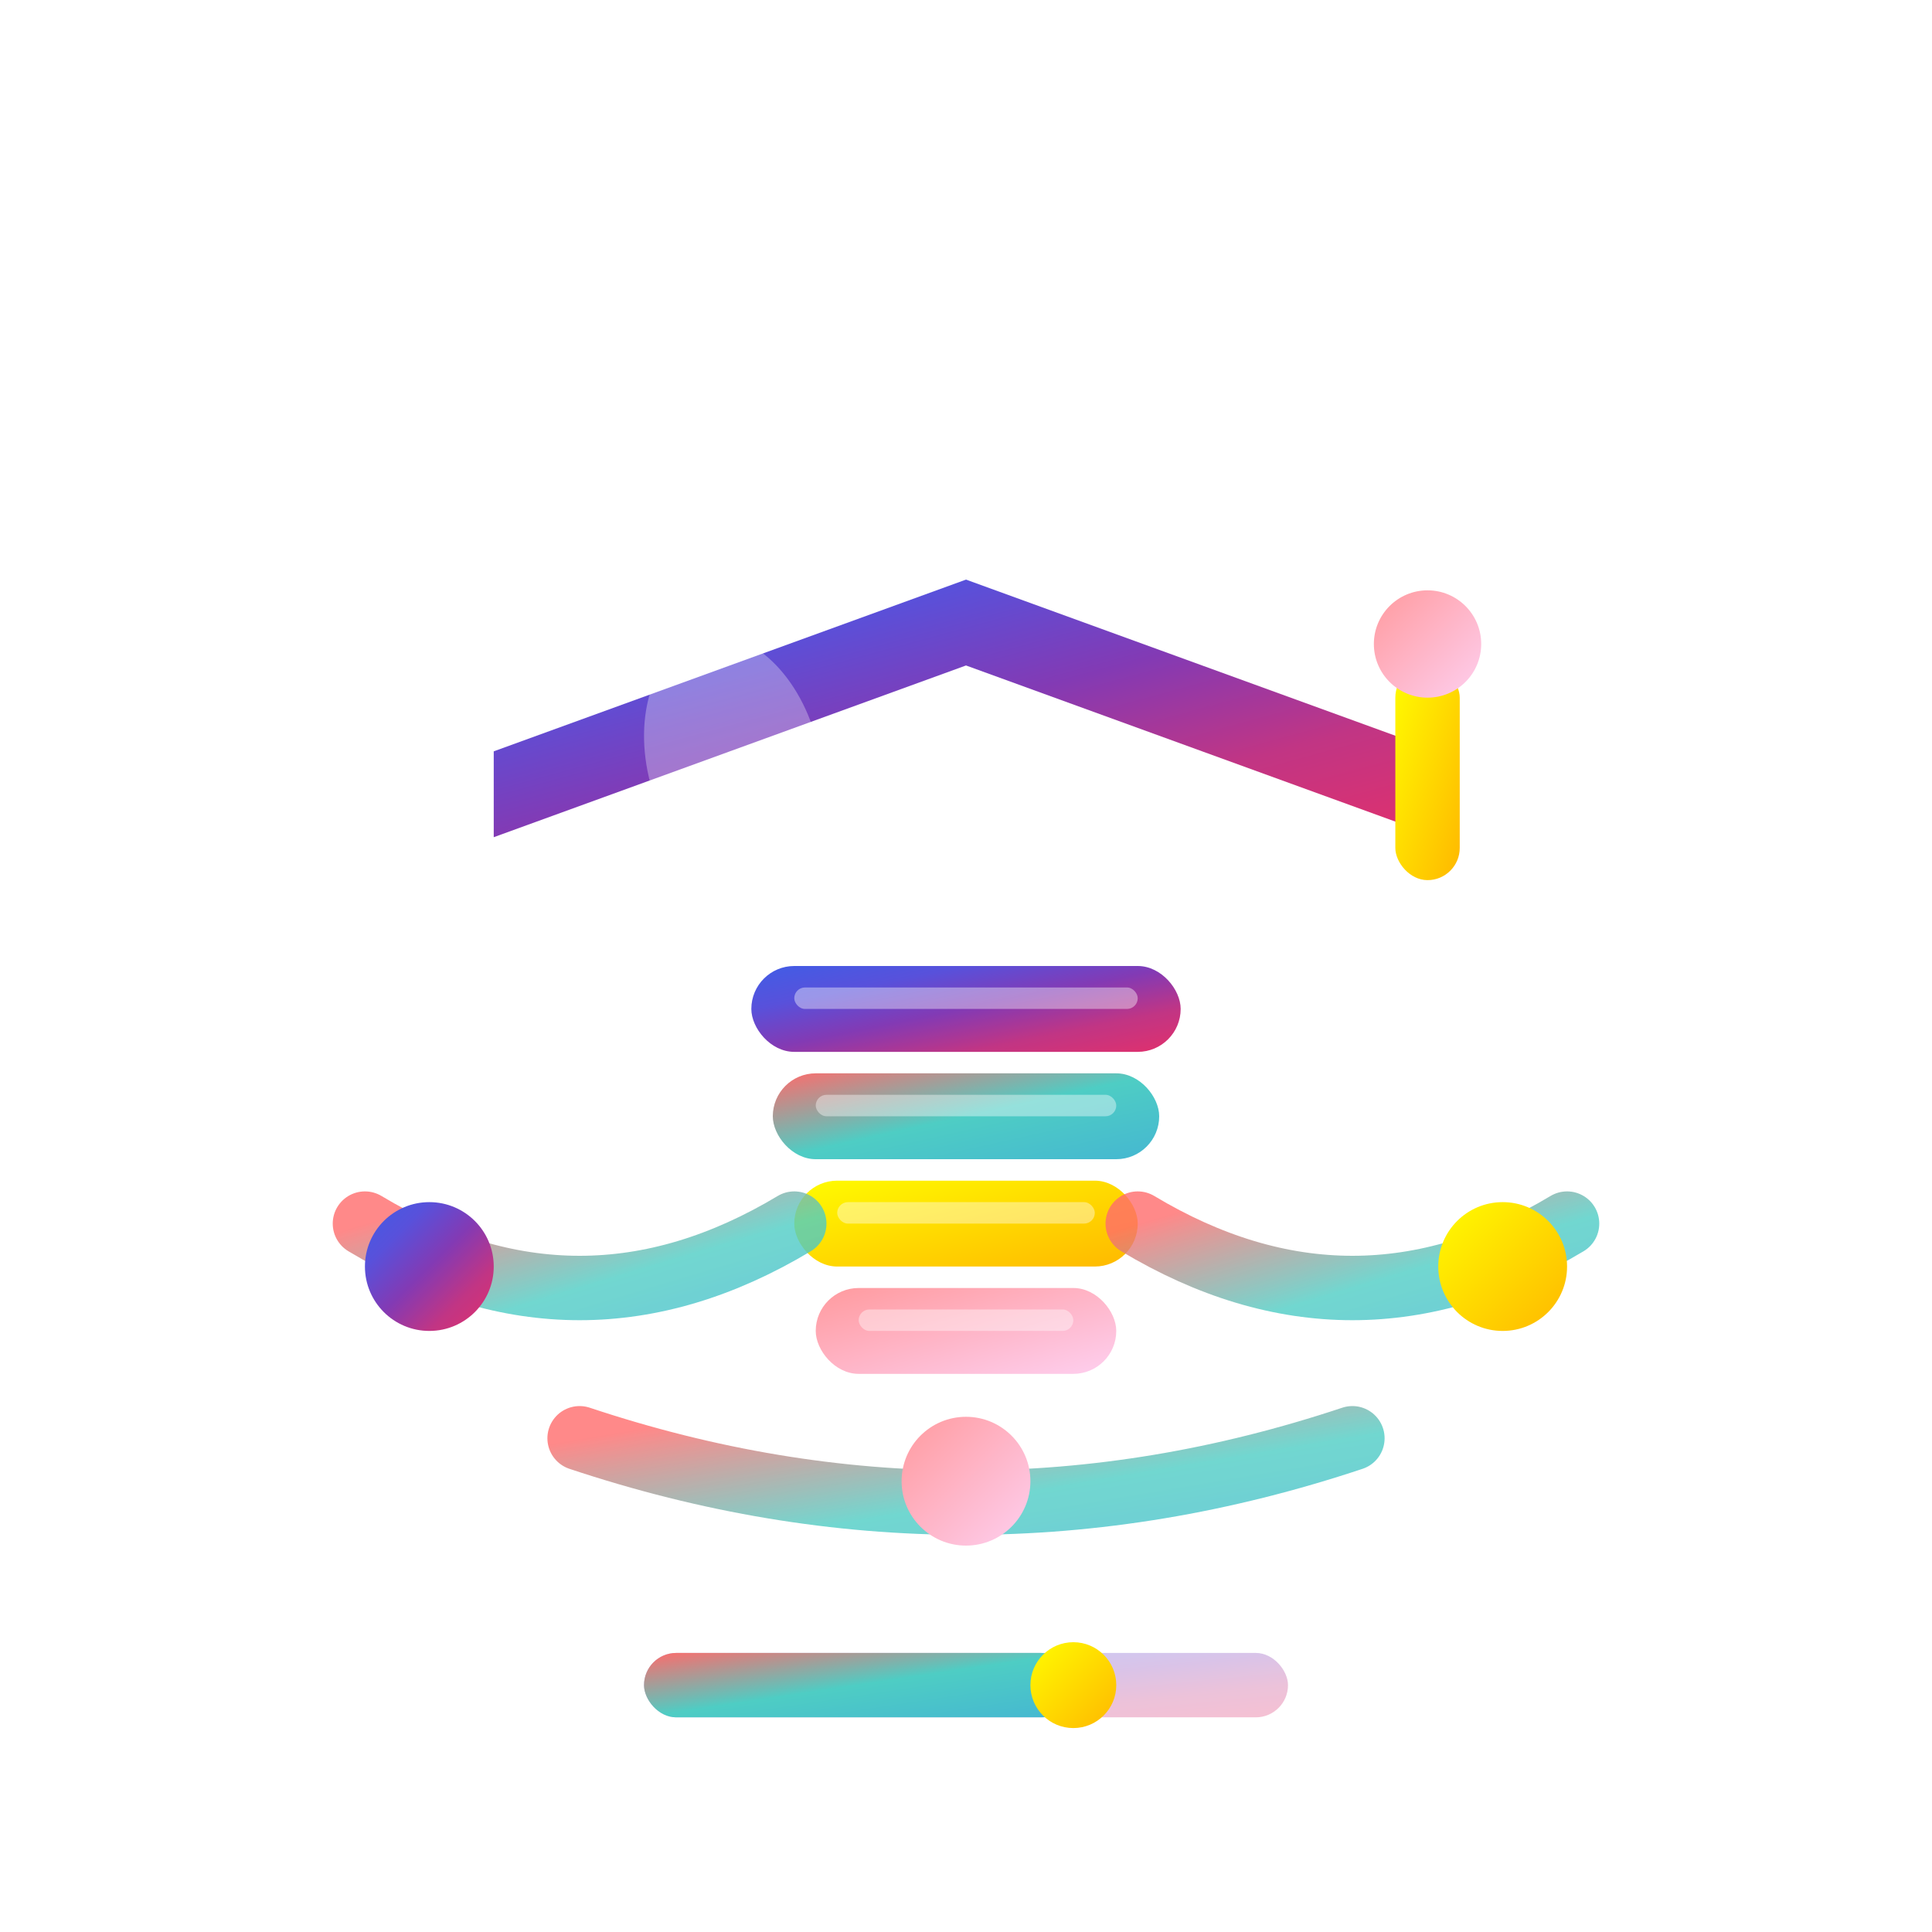 <svg viewBox="0 0 90 90" xmlns="http://www.w3.org/2000/svg">
  <defs>
    <!-- Instagram-style vibrant gradients -->
    <linearGradient id="instagramGradient" x1="0%" y1="0%" x2="100%" y2="100%">
      <stop offset="0%" style="stop-color:#405DE6;stop-opacity:1" />
      <stop offset="25%" style="stop-color:#5851DB;stop-opacity:1" />
      <stop offset="50%" style="stop-color:#833AB4;stop-opacity:1" />
      <stop offset="75%" style="stop-color:#C13584;stop-opacity:1" />
      <stop offset="100%" style="stop-color:#E1306C;stop-opacity:1" />
    </linearGradient>
    
    <linearGradient id="snapchatGradient" x1="0%" y1="0%" x2="100%" y2="100%">
      <stop offset="0%" style="stop-color:#FFFC00;stop-opacity:1" />
      <stop offset="100%" style="stop-color:#FFB800;stop-opacity:1" />
    </linearGradient>
    
    <linearGradient id="modernAccent" x1="0%" y1="0%" x2="100%" y2="100%">
      <stop offset="0%" style="stop-color:#FF6B6B;stop-opacity:1" />
      <stop offset="50%" style="stop-color:#4ECDC4;stop-opacity:1" />
      <stop offset="100%" style="stop-color:#45B7D1;stop-opacity:1" />
    </linearGradient>
    
    <linearGradient id="trendyPink" x1="0%" y1="0%" x2="100%" y2="100%">
      <stop offset="0%" style="stop-color:#FF9A9E;stop-opacity:1" />
      <stop offset="100%" style="stop-color:#FECFEF;stop-opacity:1" />
    </linearGradient>
    
    <!-- Modern shadow and glow effects -->
    <filter id="modernShadow" x="-50%" y="-50%" width="200%" height="200%">
      <feDropShadow dx="0" dy="4" stdDeviation="6" flood-color="#000000" flood-opacity="0.15"/>
    </filter>
    
    <filter id="trendyGlow" x="-50%" y="-50%" width="200%" height="200%">
      <feGaussianBlur stdDeviation="2" result="coloredBlur"/>
      <feMerge> 
        <feMergeNode in="coloredBlur"/>
        <feMergeNode in="SourceGraphic"/>
      </feMerge>
    </filter>
  </defs>
  
  <!-- Main LMS icon with modern styling -->
  <g transform="translate(45,45)">
    <!-- Modern graduation cap with Instagram colors -->
    <path d="M-22 -10 L0 -18 L22 -10 L22 -6 L0 -14 L-22 -6 Z" 
          fill="url(#instagramGradient)" 
          filter="url(#modernShadow)"
          rx="2"/>
    
    <!-- Trendy tassel -->
    <rect x="20" y="-14" width="3" height="10" fill="url(#snapchatGradient)" rx="1.5"/>
    <circle cx="21.5" cy="-15" r="2.5" fill="url(#trendyPink)"/>
    
    <!-- Modern book stack with vibrant colors -->
    <g transform="translate(-10,0)">
      <rect x="0" y="0" width="20" height="4" fill="url(#instagramGradient)" rx="2" filter="url(#modernShadow)"/>
      <rect x="1" y="5" width="18" height="4" fill="url(#modernAccent)" rx="2" filter="url(#modernShadow)"/>
      <rect x="2" y="10" width="16" height="4" fill="url(#snapchatGradient)" rx="2" filter="url(#modernShadow)"/>
      <rect x="3" y="15" width="14" height="4" fill="url(#trendyPink)" rx="2" filter="url(#modernShadow)"/>
      
      <!-- Modern book highlights -->
      <rect x="2" y="1" width="16" height="1" fill="#ffffff" opacity="0.4" rx="0.5"/>
      <rect x="3" y="6" width="14" height="1" fill="#ffffff" opacity="0.4" rx="0.5"/>
      <rect x="4" y="11" width="12" height="1" fill="#ffffff" opacity="0.4" rx="0.5"/>
      <rect x="5" y="16" width="10" height="1" fill="#ffffff" opacity="0.4" rx="0.5"/>
    </g>
    
    <!-- Trendy connection lines -->
    <g stroke="url(#modernAccent)" stroke-width="3" fill="none" opacity="0.8" stroke-linecap="round">
      <path d="M-28 12 Q-18 18 -8 12"/>
      <path d="M8 12 Q18 18 28 12"/>
      <path d="M-18 22 Q0 28 18 22"/>
    </g>
    
    <!-- Modern learning nodes -->
    <circle cx="-25" cy="14" r="3" fill="url(#instagramGradient)" filter="url(#trendyGlow)"/>
    <circle cx="25" cy="14" r="3" fill="url(#snapchatGradient)" filter="url(#trendyGlow)"/>
    <circle cx="0" cy="24" r="3" fill="url(#trendyPink)" filter="url(#trendyGlow)"/>
    
    <!-- Instagram-style progress bar -->
    <g transform="translate(0,32)">
      <rect x="-15" y="0" width="30" height="3" fill="url(#instagramGradient)" rx="1.5" opacity="0.3"/>
      <rect x="-15" y="0" width="20" height="3" fill="url(#modernAccent)" rx="1.5"/>
      <circle cx="5" cy="1.5" r="2" fill="url(#snapchatGradient)" filter="url(#trendyGlow)"/>
    </g>
    
    <!-- Modern highlight effect -->
    <ellipse cx="-8" cy="-12" rx="4" ry="6" fill="#ffffff" opacity="0.3" transform="rotate(-15)"/>
  </g>
  
  <style>
    <![CDATA[
      /* Modern social media styling */
      svg {
        background: transparent;
        filter: saturate(1.2) contrast(1.1);
        transition: all 0.3s cubic-bezier(0.4, 0, 0.2, 1);
      }
      
      /* Light theme - vibrant and bold */
      @media (prefers-color-scheme: light) {
        svg {
          filter: saturate(1.3) contrast(1.15) brightness(1.05);
        }
      }
      
      /* Dark theme - even more vibrant */
      @media (prefers-color-scheme: dark) {
        svg {
          filter: saturate(1.4) contrast(1.2) brightness(1.1);
        }
        
        path[fill*="instagramGradient"], 
        rect[fill*="instagramGradient"],
        circle[fill*="instagramGradient"] {
          filter: url(#modernShadow) url(#trendyGlow);
        }
      }
      
      /* Instagram-style hover effect */
      svg:hover {
        transform: scale(1.05);
        filter: saturate(1.5) contrast(1.2) brightness(1.1);
      }
      
      /* Smooth modern transitions */
      path, rect, circle {
        transition: all 0.3s cubic-bezier(0.4, 0, 0.2, 1);
      }
      
      /* Accessibility with style */
      @media (prefers-reduced-motion: reduce) {
        * {
          transition: none !important;
          transform: none !important;
        }
      }
      
      /* Enhanced contrast while keeping vibrancy */
      @media (prefers-contrast: high) {
        svg {
          filter: saturate(1.3) contrast(1.4);
        }
      }
    ]]>
  </style>
</svg>